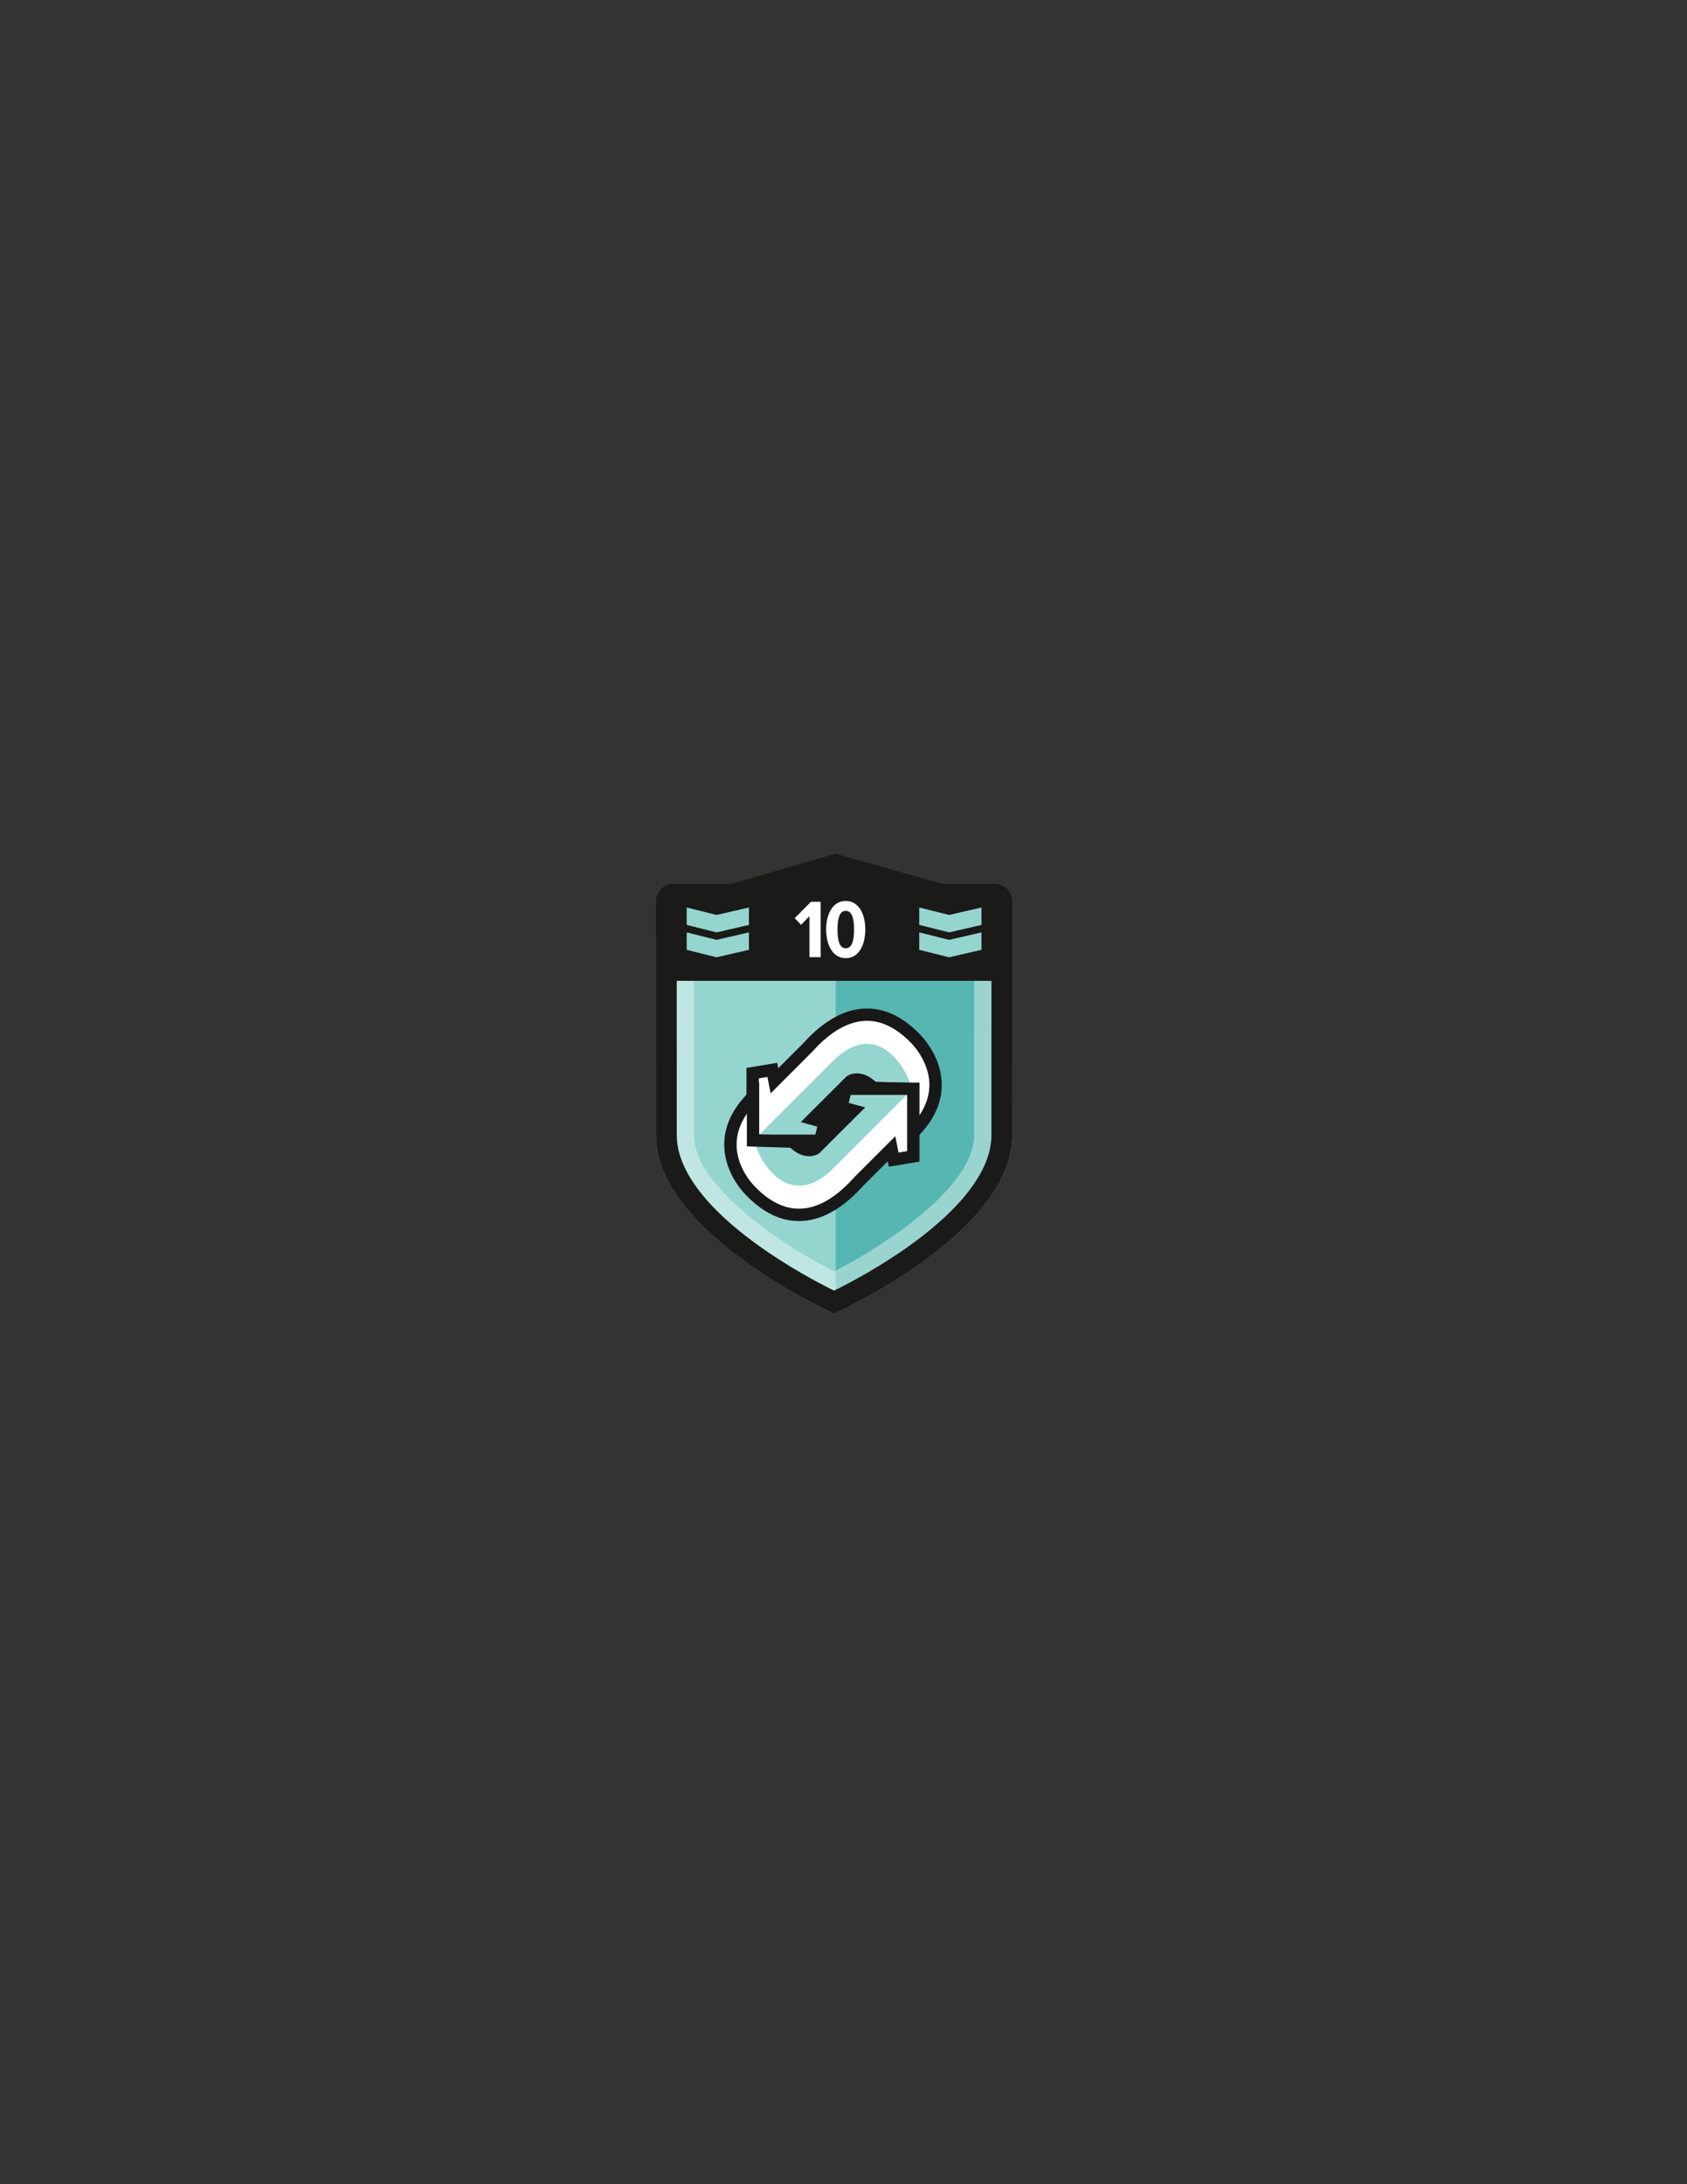 <?xml version="1.0" encoding="utf-8"?>
<!-- Generator: Adobe Illustrator 16.0.0, SVG Export Plug-In . SVG Version: 6.00 Build 0)  -->
<!DOCTYPE svg PUBLIC "-//W3C//DTD SVG 1.1//EN" "http://www.w3.org/Graphics/SVG/1.1/DTD/svg11.dtd">
<svg version="1.1" id="Layer_1" xmlns="http://www.w3.org/2000/svg" xmlns:xlink="http://www.w3.org/1999/xlink" x="0px" y="0px"
	 width="612px" height="792px" viewBox="0 0 612 792" enable-background="new 0 0 612 792" xml:space="preserve">
<rect x="0" y="0" width="612" height="792" fill="#333333" stroke="none"/>
<path fill="none" d="M346.63,60"/>
<path fill="none" d="M346.63,3305.597"/>
<path fill="#95D5CF" d="M239.552,343.278v19.808l0.008,48.568c0,34.809,63.027,63.027,63.027,63.027s63.027-28.219,63.027-63.027
	l0.008-48.568v-19.808H239.552z"/>
<g opacity="0.5">
	<g>
		<defs>
			<rect id="SVGID_1_" x="303.178" y="342.922" width="60.025" height="127.574"/>
		</defs>
		<clipPath id="SVGID_2_">
			<use xlink:href="#SVGID_1_"  overflow="visible"/>
		</clipPath>
		<path clip-path="url(#SVGID_2_)" fill="#189995" d="M303.307,470.496c5.59-2.753,17.619-9.048,29.468-17.652
			c9.19-6.674,16.454-13.391,21.588-19.966c5.866-7.514,8.841-14.723,8.841-21.427v-47.225v-21.305h-60.024v127.511
			C303.221,470.453,303.266,470.476,303.307,470.496"/>
	</g>
</g>
<g opacity="0.4">
	<g>
		<defs>
			<rect id="SVGID_3_" x="237.979" y="339.13" width="129.216" height="137.192"/>
		</defs>
		<clipPath id="SVGID_4_">
			<use xlink:href="#SVGID_3_"  overflow="visible"/>
		</clipPath>
		<path clip-path="url(#SVGID_4_)" fill="#FFFFFF" d="M353.399,352.927v9.011l-0.009,49.784c0,18.229-31.246,39.336-50.802,49.295
			c-19.566-9.964-50.805-31.068-50.805-49.298l-0.008-49.777v-9.015H353.399 M367.196,339.13H237.978v22.812l0.009,49.78
			c0,35.677,64.6,64.601,64.6,64.601s64.6-28.924,64.6-64.601l0.009-49.78V339.13z"/>
	</g>
</g>
<path fill="#1A1A19" d="M367.195,326.777c0-3.458-2.803-6.262-6.261-6.262h-18.838l-39.065-10.953l-37.761,10.953H244.24
	c-3.458,0-6.261,2.804-6.261,6.262v12.353v22.811l0.008,49.781c0,35.678,64.601,64.601,64.601,64.601s64.6-28.923,64.6-64.601
	l0.008-49.781v-6.282V326.777z M359.671,361.939l-0.009,49.782c0,8.389-5.03,22.043-28.996,39.445
	c-11.291,8.199-22.754,14.197-28.081,16.82c-5.288-2.601-16.619-8.527-27.885-16.682c-24.124-17.462-29.187-31.164-29.187-39.585
	l-0.009-49.78v-6.282h114.167V361.939z"/>
<polygon fill="#FFFFFF" points="293.653,347.069 293.653,332.197 290.612,335.358 288.294,332.921 294.195,326.989 297.717,326.989 
	297.717,347.069 "/>
<path fill="#FFFFFF" d="M299.703,337.044c0-5.178,2.138-10.355,7.105-10.355c4.998,0,7.104,5.178,7.104,10.355
	c0,5.148-2.076,10.388-7.104,10.388C301.84,347.432,299.703,342.192,299.703,337.044 M309.818,337.044
	c0-3.883-0.663-6.772-3.011-6.772c-2.318,0-2.98,2.89-2.98,6.772c0,3.854,0.662,6.806,2.98,6.806
	C309.155,343.85,309.818,340.898,309.818,337.044"/>
<path fill="#191818" d="M313.258,394.004c3.986,3.987,2.438,12-3.461,17.897c-5.898,5.898-13.911,7.447-17.898,3.461
	c-3.986-3.986-2.437-12,3.461-17.897C301.258,391.566,309.271,390.017,313.258,394.004"/>
<path fill="#FFFFFF" d="M331.582,376.08c-19.579-19.579-36.784,1.978-38.762,3.955c-3.56,3.56-11.866,11.865-11.866,11.865
	l-0.791-3.955l-7.119,1.187v24.522h0.193h24.33l1.582-6.723l-4.351-1.187l13.646-13.646c0,0,3.362-2.571,8.307,2.373l13.805,0.433
	l0.636,0.021v15.821C349.123,392.812,332.172,376.544,331.582,376.08"/>
<path fill="#FFFFFF" d="M331.582,376.08c-19.579-19.579-36.784,1.978-38.762,3.955c-3.56,3.56-11.866,11.865-11.866,11.865
	l-0.791-3.955l-7.119,1.187v24.522h0.193c8.183-8.183,26.646-26.646,28.946-28.945c7.713-7.713,16.81-9.295,24.522,1.384
	c2.185,3.025,3.33,6.041,3.85,8.812l0.636,0.021v15.821C349.123,392.812,332.173,376.544,331.582,376.08"/>
<path fill="#95D5CF" d="M302.183,384.709c-2.3,2.3-20.763,20.763-28.946,28.946h24.329l1.583-6.725l-4.351-1.186l13.646-13.646
	c0,0,3.361-2.571,8.306,2.373l13.806,0.434c-0.52-2.771-1.665-5.787-3.849-8.813C318.993,375.414,309.896,376.996,302.183,384.709"
	/>
<path fill="#191818" d="M328.953,416.146v-19.054l-13.16-0.411l-0.625-0.627c-1.562-1.562-3.062-2.387-4.34-2.387
	c-0.494,0-0.836,0.128-0.992,0.203l-10.729,10.729l2.715,0.74l-2.483,10.552h-28.533v-28.656l11.126-1.854l0.396,1.98l8.911-8.909
	c0.108-0.107,0.269-0.286,0.479-0.516c7.436-8.13,15.115-12.253,22.826-12.253c6.508,0,12.772,2.965,18.621,8.813l-0.004,0.003
	c1.23,1.161,7.862,7.882,8.438,17.596c0.424,7.145-2.545,13.952-8.825,20.231L328.953,416.146z M275.28,411.417h20.514l0.681-2.896
	l-5.987-1.632l16.596-16.568c0.246-0.188,1.586-1.129,3.744-1.129c2.301,0,4.6,1.033,6.846,3.069l15.754,0.492v11.857
	c2.604-3.811,3.854-7.753,3.726-11.772c-0.283-8.754-6.94-14.984-7.008-15.044L330,377.661c-4.979-4.978-10.179-7.502-15.457-7.502
	c-6.402,0-12.971,3.633-19.522,10.797c-0.271,0.296-0.478,0.522-0.618,0.661l-14.823,14.821l-1.186-5.93l-3.113,0.519V411.417z"/>
<path fill="#FFFFFF" d="M272.789,432.363c19.579,19.579,36.784-1.978,38.762-3.955c3.56-3.56,11.865-11.866,11.865-11.866
	l0.791,3.955l7.119-1.186v-24.523h-0.193l-28.945,28.946c-7.713,7.713-16.81,9.295-24.523-1.384
	c-2.184-3.025-3.329-6.041-3.849-8.813l-0.636-0.02v-15.821C255.247,415.632,272.197,431.899,272.789,432.363"/>
<path fill="#FFFFFF" d="M331.133,394.788h-24.329l-1.582,6.724l4.351,1.188l-13.646,13.645c0,0-3.362,2.571-8.306-2.373
	l-13.805-0.433l-0.636-0.019v-15.822c-17.933,17.934-0.981,34.202-0.391,34.666c19.579,19.579,36.784-1.978,38.762-3.955
	c3.56-3.561,11.865-11.866,11.865-11.866l0.791,3.955l7.119-1.186v-24.523H331.133z"/>
<path fill="#95D5CF" d="M302.188,423.734l28.945-28.946h-24.329l-1.583,6.725l4.351,1.186l-13.645,13.646
	c0,0-3.362,2.57-8.306-2.373l-13.806-0.434c0.52,2.771,1.665,5.787,3.849,8.813C285.377,433.029,294.474,431.447,302.188,423.734"/>
<path fill="#191818" d="M289.83,442.76h-0.003c-6.509-0.002-12.774-2.967-18.621-8.814l0.003-0.003
	c-1.229-1.161-7.861-7.882-8.437-17.594c-0.423-7.146,2.546-13.954,8.825-20.233l3.82-3.819v19.055l13.159,0.412l0.627,0.627
	c3.067,3.065,4.89,2.393,5.332,2.182l10.729-10.728l-2.715-0.741l2.483-10.551h28.532v28.654l-11.127,1.854l-0.396-1.98l-8.909,8.91
	c-0.109,0.11-0.271,0.287-0.482,0.52C305.216,438.638,297.538,442.76,289.83,442.76 M270.942,403.831
	c-2.604,3.812-3.854,7.753-3.725,11.772c0.283,8.754,6.94,14.986,7.007,15.044l0.146,0.134c4.978,4.979,10.178,7.502,15.458,7.503
	h0.002c6.4,0,12.967-3.632,19.52-10.796c0.271-0.297,0.479-0.521,0.618-0.662l14.822-14.822l1.187,5.931l3.112-0.52v-20.39h-20.513
	l-0.682,2.896l5.986,1.633l-16.595,16.566c-0.247,0.189-1.585,1.128-3.744,1.129c-2.301,0-4.6-1.031-6.846-3.068l-15.754-0.493
	V403.831z"/>
<polygon fill="#95D5CF" points="271.693,335.379 259.954,338.088 249.117,335.379 249.117,329.058 259.954,331.767 271.693,329.058 
	"/>
<polygon fill="#95D5CF" points="271.693,344.409 259.954,347.118 249.117,344.409 249.117,338.089 259.954,340.798 271.693,338.089 
	"/>
<polygon fill="#95D5CF" points="356.058,335.379 344.317,338.088 333.481,335.379 333.481,329.058 344.317,331.767 356.058,329.058 
	"/>
<polygon fill="#95D5CF" points="356.058,344.409 344.317,347.118 333.481,344.409 333.481,338.089 344.317,340.798 356.058,338.089 
	"/>
</svg>
